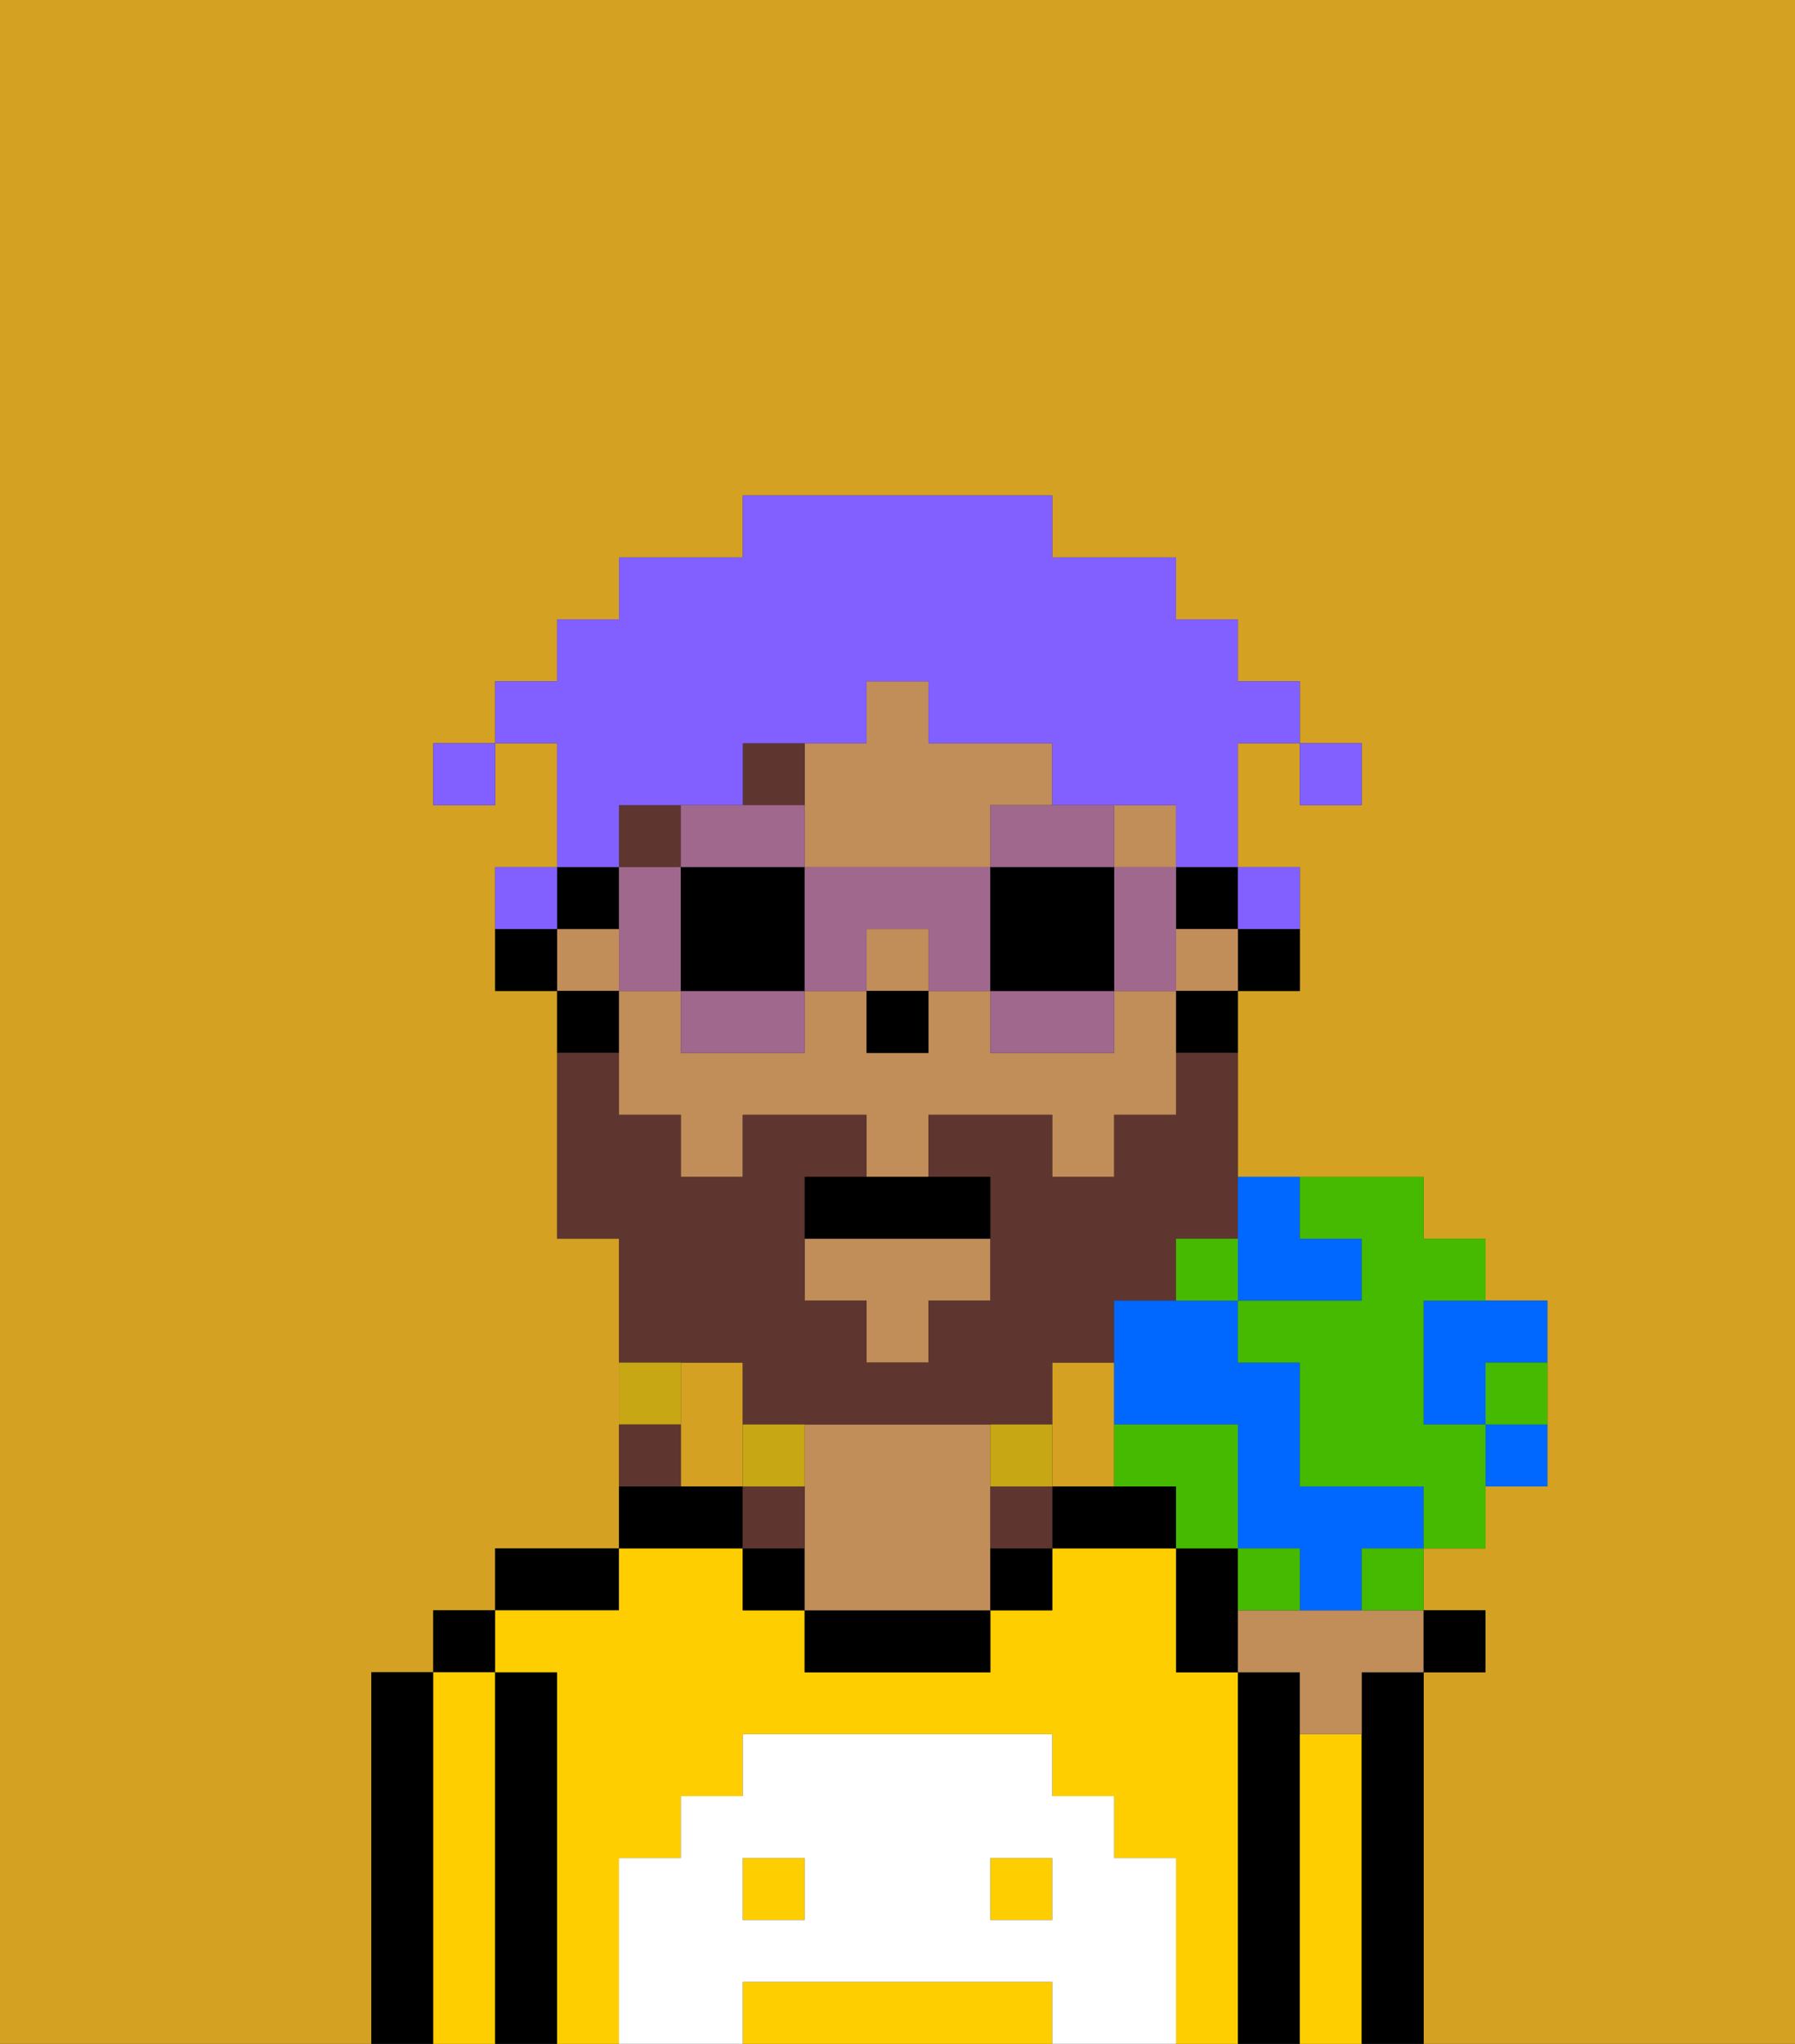<svg xmlns="http://www.w3.org/2000/svg" viewBox="0 0 29 33"><rect x="0" y="0" width="29" height="33" fill="#333333" stroke="none"/><defs><style>polygon,rect,path{shape-rendering:crispedges;}.ga90-1{fill:#d4a122;}.ga90-2{fill:#000000;}.ga90-3{fill:#ffce00;}.ga90-4{fill:#c18d59;}.ga90-5{fill:#ffffff;}.ga90-6{fill:#5e362f;}.ga90-7{fill:#5e362f;}.ga90-8{fill:#c8a715;}.ga90-9{fill:#825fff;}.ga90-10{fill:#a0688d;}.ga90-11{fill:#0068ff;}.ga90-12{fill:#45ba00;}</style></defs><path class="ga90-1" d="M18,24V22H17v2Z"/><path class="ga90-1" d="M12,22H11v2h1V22Z"/><path class="ga90-1" d="M6,32V27H7V26H8V25h2V20H9V16H8V14H9V12H8v1H7V12H8V11H9V10h1V9h2V8h5V9h2v1h1v1h1v1h1v1H21V12H20v2h1v2H20v3h3v1h1v1h1v3H24v1H23v1h1v1H23v6h6V0H0V33H6Z"/><path class="ga90-2" d="M7,27H6v6H7V27Z"/><rect class="ga90-2" x="7" y="26" width="1" height="1"/><path class="ga90-3" d="M8,27H7v6H8V27Z"/><path class="ga90-2" d="M9,27H8v6H9V27Z"/><path class="ga90-2" d="M10,25H8v1h2Z"/><rect class="ga90-3" x="12" y="30" width="1" height="1"/><path class="ga90-3" d="M20,27H19V25H17v1H16v1H13V26H12V25H10v1H8v1H9v6h1V30h1V29h1V28h5v1h1v1h1v3h1V27Z"/><rect class="ga90-3" x="16" y="30" width="1" height="1"/><path class="ga90-3" d="M16,32H12v1h5V32Z"/><path class="ga90-2" d="M12,24H10v1h2Z"/><rect class="ga90-2" x="12" y="25" width="1" height="1"/><path class="ga90-2" d="M13,26v1h3V26H13Z"/><path class="ga90-4" d="M16,24V23H13v3h3V24Z"/><path class="ga90-2" d="M16,26h1V25H16Z"/><path class="ga90-2" d="M18,24H17v1h2V24Z"/><path class="ga90-2" d="M21,28V27H20v6h1V28Z"/><path class="ga90-2" d="M20,25H19v2h1V25Z"/><path class="ga90-3" d="M22,28H21v5h1V28Z"/><path class="ga90-2" d="M23,27H22v6h1V27Z"/><path class="ga90-5" d="M19,30H18V29H17V28H12v1H11v1H10v3h2V32h5v1h2V30Zm-6,1H12V30h1Zm4,0H16V30h1Z"/><path class="ga90-2" d="M20,16h1V15H20Z"/><rect class="ga90-2" x="19" y="14" width="1" height="1"/><rect class="ga90-4" x="18" y="13" width="1" height="1"/><rect class="ga90-4" x="14" y="15" width="1" height="1"/><rect class="ga90-4" x="19" y="15" width="1" height="1"/><polygon class="ga90-4" points="13 21 14 21 14 22 15 22 15 21 16 21 16 20 13 20 13 21"/><path class="ga90-4" d="M18,16v1H16V16H15v1H14V16H13v1H11V16H10v2h1v1h1V18h2v1h1V18h2v1h1V18h1V16Z"/><path class="ga90-4" d="M13,14h3V13h1V12H15V11H14v1H13v2Z"/><rect class="ga90-4" x="9" y="15" width="1" height="1"/><path class="ga90-2" d="M19,17h1V16H19Z"/><rect class="ga90-2" x="9" y="14" width="1" height="1"/><path class="ga90-2" d="M10,16H9v1h1Z"/><path class="ga90-2" d="M8,15v1H9V15Z"/><rect class="ga90-2" x="14" y="16" width="1" height="1"/><rect class="ga90-6" x="10" y="13" width="1" height="1"/><path class="ga90-6" d="M13,12H12v1h1Z"/><path class="ga90-7" d="M12,22v1h5V22h1V21h1V20h1V17H19v1H18v1H17V18H15v1h1v2H15v1H14V21H13V19h1V18H12v1H11V18H10V17H9v3h1v2h2Z"/><path class="ga90-8" d="M17,24V23H16v1Z"/><path class="ga90-7" d="M16,24v1h1V24Z"/><path class="ga90-8" d="M13,23H12v1h1Z"/><path class="ga90-7" d="M13,24H12v1h1Z"/><path class="ga90-8" d="M11,22H10v1h1Z"/><path class="ga90-7" d="M11,23H10v1h1Z"/><path class="ga90-2" d="M13,19v1h3V19H13Z"/><rect class="ga90-9" x="21" y="12" width="1" height="1"/><path class="ga90-9" d="M10,13h2V12h2V11h1v1h2v1h2v1h1V12h1V11H20V10H19V9H17V8H12V9H10v1H9v1H8v1H9v2h1Z"/><path class="ga90-9" d="M21,15V14H20v1Z"/><path class="ga90-9" d="M9,14H8v1H9Z"/><rect class="ga90-9" x="7" y="12" width="1" height="1"/><path class="ga90-10" d="M12,14h1V13H11v1Z"/><path class="ga90-10" d="M11,17h2V16H11Z"/><polygon class="ga90-10" points="11 15 11 14 10 14 10 15 10 16 11 16 11 15"/><path class="ga90-2" d="M12,14H11v2h2V14Z"/><polygon class="ga90-10" points="18 15 18 16 19 16 19 15 19 14 18 14 18 15"/><path class="ga90-10" d="M16,14h2V13H16Z"/><path class="ga90-10" d="M16,17h2V16H16Z"/><path class="ga90-10" d="M13,14v2h1V15h1v1h1V14Z"/><path class="ga90-2" d="M18,14H16v2h2V14Z"/><path class="ga90-4" d="M21,26H20v1h1v1h1V27h1V26H21Z"/><rect class="ga90-2" x="23" y="26" width="1" height="1"/><path class="ga90-11" d="M20,21h2V20H21V19H20v2Z"/><path class="ga90-11" d="M23,22v1h1V22h1V21H23Z"/><path class="ga90-11" d="M22,24H21V22H20V21H18v2h2v2h1v1h1V25h1V24Z"/><path class="ga90-12" d="M22,20v1H20v1h1v2h2v1h1V23H23V21h1V20H23V19H21v1Z"/><path class="ga90-12" d="M20,24V23H18v1h1v1h1Z"/><path class="ga90-12" d="M21,26V25H20v1Z"/><path class="ga90-11" d="M24,24h1V23H24Z"/><path class="ga90-12" d="M20,20H19v1h1Z"/><path class="ga90-12" d="M22,26h1V25H22Z"/><path class="ga90-12" d="M24,23h1V22H24Z"/></svg>